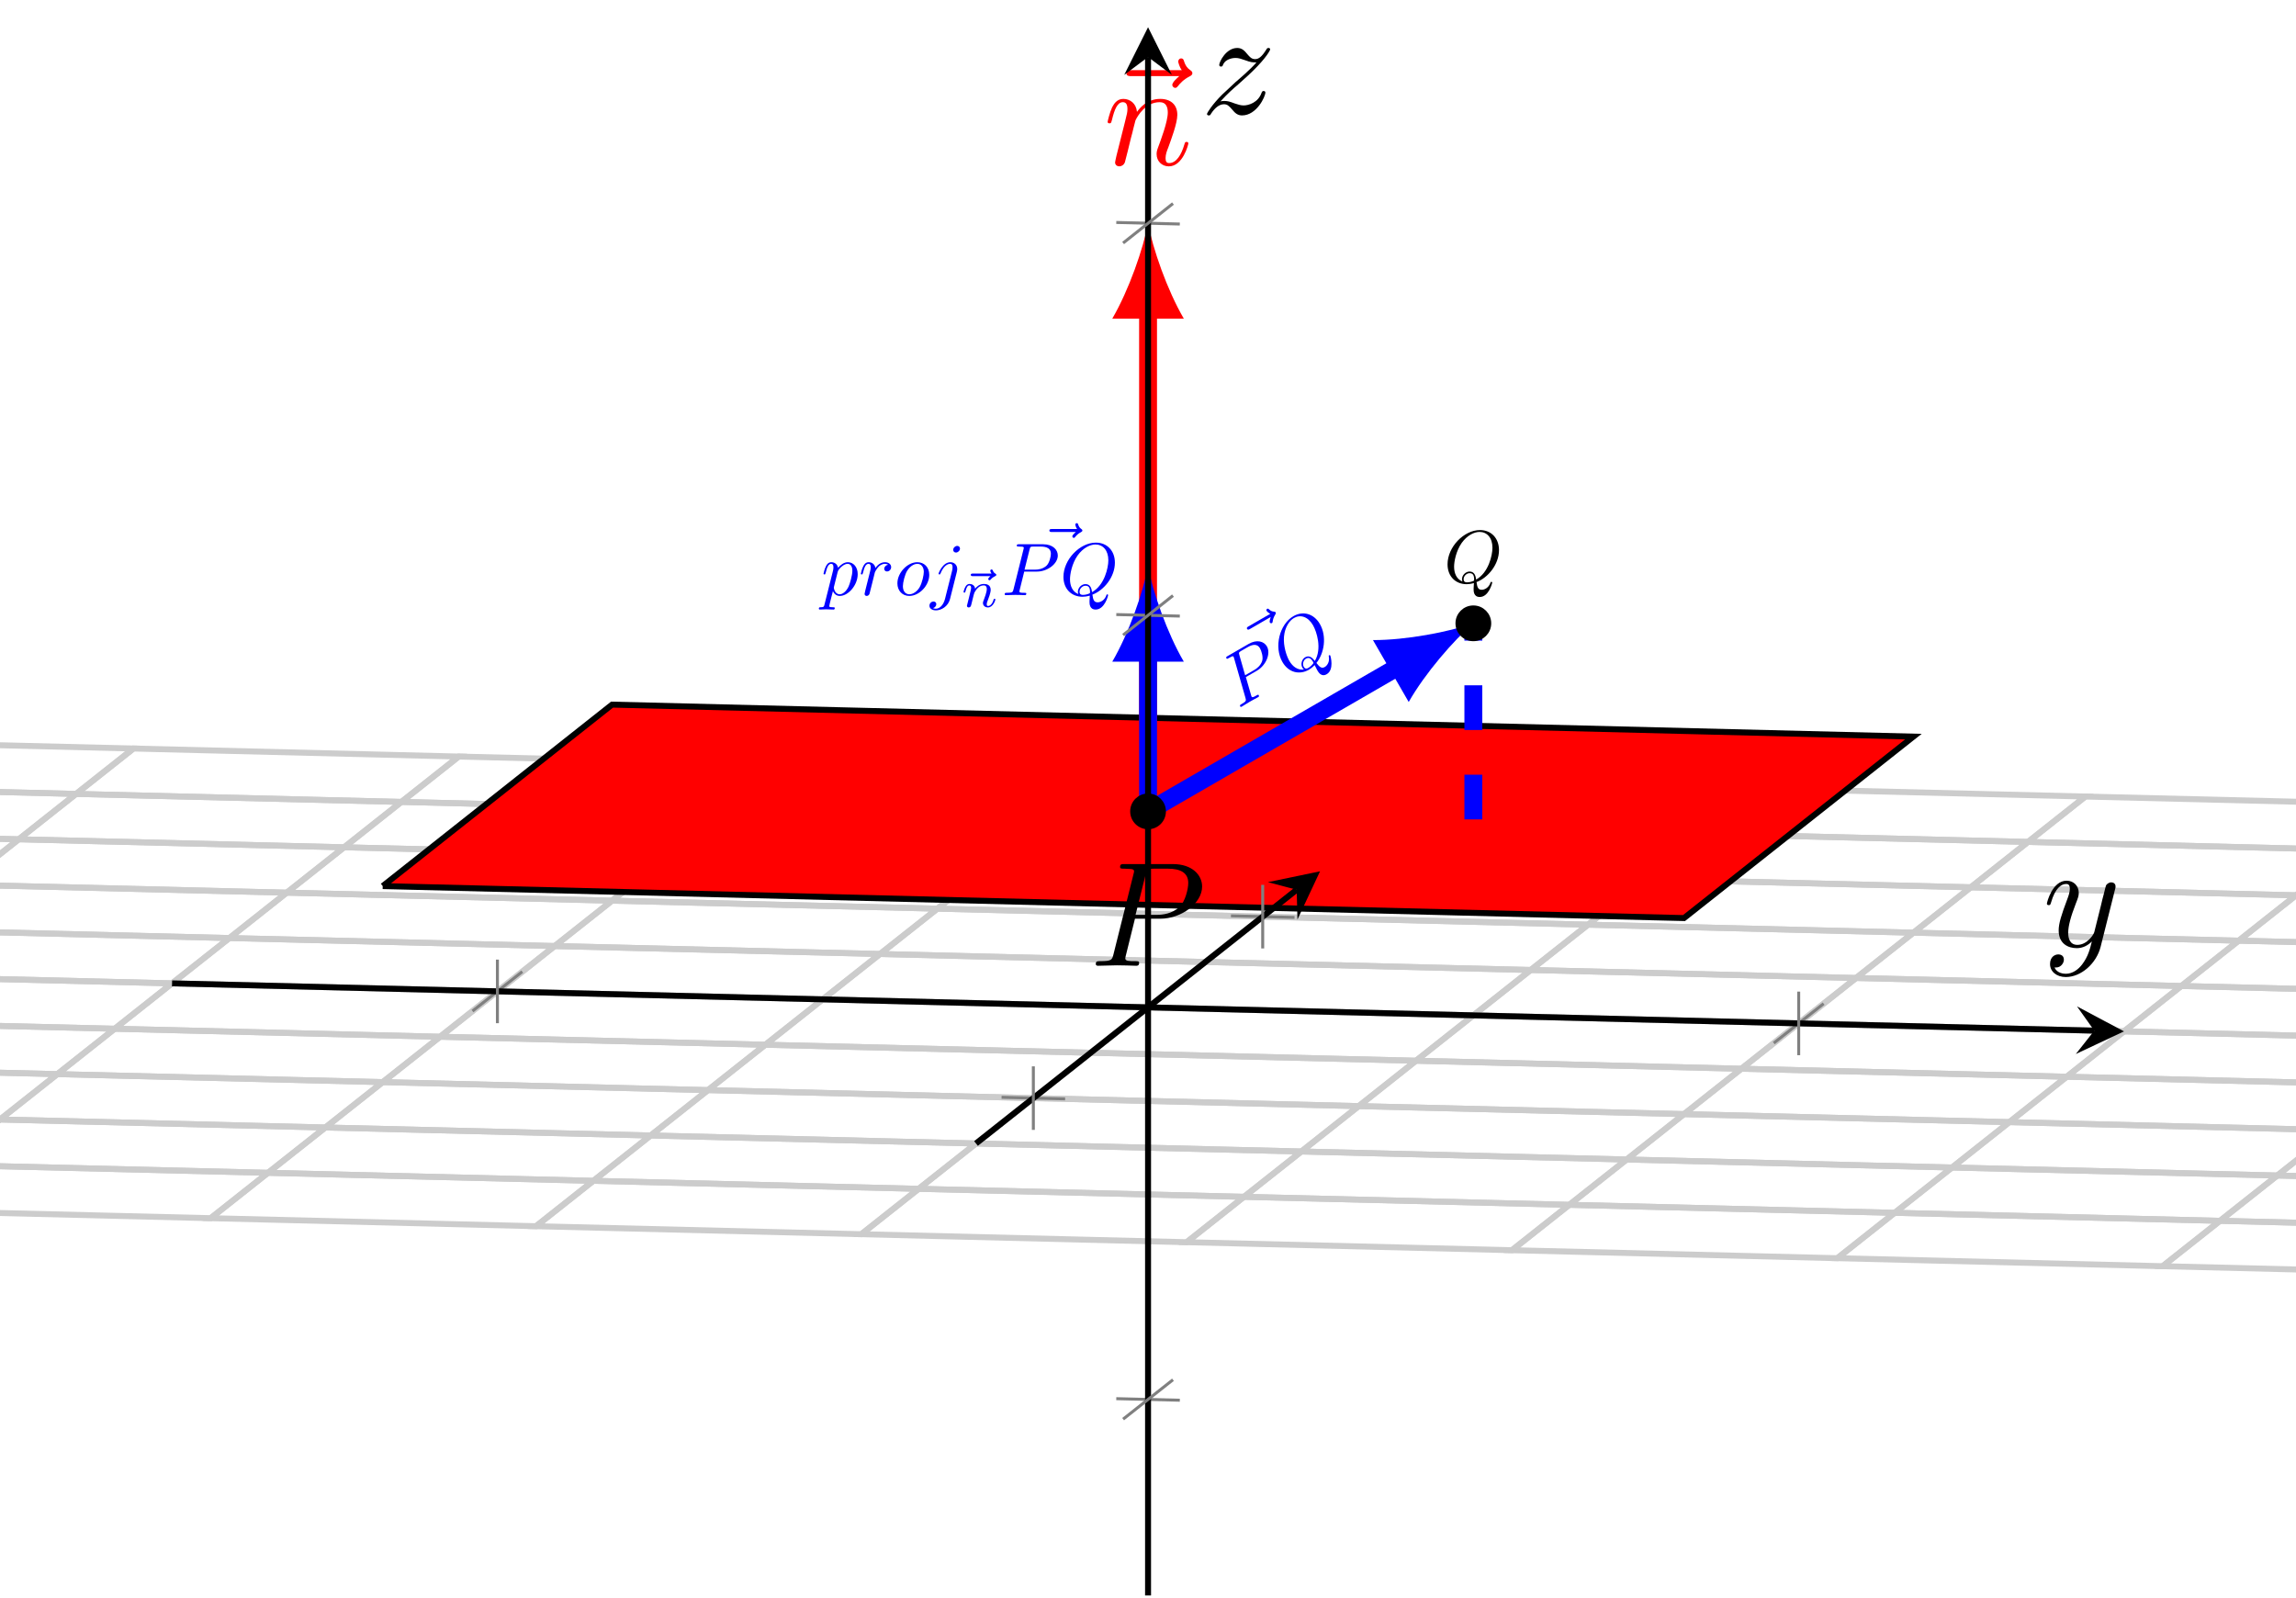 <?xml version='1.0' encoding='UTF-8'?>
<!-- This file was generated by dvisvgm 3.2.2 -->
<svg version='1.1' xmlns='http://www.w3.org/2000/svg' xmlns:xlink='http://www.w3.org/1999/xlink' width='230.357pt' height='160.373pt' viewBox='0 -106.915 153.571 106.915'>
<defs>
<clipPath id='clip1'>
<path d='M153.574 7.695V112.59L23.016 115.801L0 97.594V-7.297L130.563-10.508Z'/>
</clipPath>
</defs>
<g id='page1'>
<g transform='matrix(1 0 0 -1 0 0)'>
<path d='M166.41 21.688L170.246 24.723L148.488 25.258L144.652 22.223Z' stroke='#ccc' fill='none' stroke-width='.399' stroke-miterlimit='10' clip-path='url(#clip1)'/>
<path d='M170.246 24.723L174.082 27.754L152.32 28.289L148.488 25.258Z' stroke='#ccc' fill='none' stroke-width='.399' stroke-miterlimit='10' clip-path='url(#clip1)'/>
<path d='M174.082 27.754L177.918 30.789L156.156 31.324L152.32 28.289Z' stroke='#ccc' fill='none' stroke-width='.399' stroke-miterlimit='10' clip-path='url(#clip1)'/>
<path d='M177.918 30.789L181.754 33.824L159.992 34.359L156.156 31.324Z' stroke='#ccc' fill='none' stroke-width='.399' stroke-miterlimit='10' clip-path='url(#clip1)'/>
<path d='M181.754 33.824L185.59 36.859L163.828 37.395L159.992 34.359Z' stroke='#ccc' fill='none' stroke-width='.399' stroke-miterlimit='10' clip-path='url(#clip1)'/>
<path d='M185.59 36.859L189.426 39.895L167.664 40.43L163.828 37.395Z' stroke='#ccc' fill='none' stroke-width='.399' stroke-miterlimit='10' clip-path='url(#clip1)'/>
<path d='M189.426 39.895L193.258 42.926L171.5 43.461L167.664 40.43Z' stroke='#ccc' fill='none' stroke-width='.399' stroke-miterlimit='10' clip-path='url(#clip1)'/>
<path d='M193.258 42.926L197.094 45.961L175.336 46.496L171.5 43.461Z' stroke='#ccc' fill='none' stroke-width='.399' stroke-miterlimit='10' clip-path='url(#clip1)'/>
<path d='M197.094 45.961L200.93 48.996L179.172 49.531L175.336 46.496Z' stroke='#ccc' fill='none' stroke-width='.399' stroke-miterlimit='10' clip-path='url(#clip1)'/>
<path d='M200.93 48.996L204.766 52.031L183.004 52.566L179.172 49.531Z' stroke='#ccc' fill='none' stroke-width='.399' stroke-miterlimit='10' clip-path='url(#clip1)'/>
<path d='M144.652 22.223L148.488 25.258L126.727 25.793L122.891 22.758Z' stroke='#ccc' fill='none' stroke-width='.399' stroke-miterlimit='10' clip-path='url(#clip1)'/>
<path d='M148.488 25.258L152.32 28.289L130.563 28.824L126.727 25.793Z' stroke='#ccc' fill='none' stroke-width='.399' stroke-miterlimit='10' clip-path='url(#clip1)'/>
<path d='M152.32 28.289L156.156 31.324L134.398 31.859L130.563 28.824Z' stroke='#ccc' fill='none' stroke-width='.399' stroke-miterlimit='10' clip-path='url(#clip1)'/>
<path d='M156.156 31.324L159.992 34.359L138.234 34.895L134.398 31.859Z' stroke='#ccc' fill='none' stroke-width='.399' stroke-miterlimit='10' clip-path='url(#clip1)'/>
<path d='M159.992 34.359L163.828 37.395L142.066 37.93L138.234 34.895Z' stroke='#ccc' fill='none' stroke-width='.399' stroke-miterlimit='10' clip-path='url(#clip1)'/>
<path d='M163.828 37.395L167.664 40.43L145.902 40.965L142.066 37.93Z' stroke='#ccc' fill='none' stroke-width='.399' stroke-miterlimit='10' clip-path='url(#clip1)'/>
<path d='M167.664 40.43L171.5 43.461L149.738 43.996L145.902 40.965Z' stroke='#ccc' fill='none' stroke-width='.399' stroke-miterlimit='10' clip-path='url(#clip1)'/>
<path d='M171.5 43.461L175.336 46.496L153.574 47.031L149.738 43.996Z' stroke='#ccc' fill='none' stroke-width='.399' stroke-miterlimit='10' clip-path='url(#clip1)'/>
<path d='M175.336 46.496L179.172 49.531L157.41 50.066L153.574 47.031Z' stroke='#ccc' fill='none' stroke-width='.399' stroke-miterlimit='10' clip-path='url(#clip1)'/>
<path d='M179.172 49.531L183.004 52.566L161.246 53.102L157.41 50.066Z' stroke='#ccc' fill='none' stroke-width='.399' stroke-miterlimit='10' clip-path='url(#clip1)'/>
<path d='M122.891 22.758L126.727 25.793L104.965 26.328L101.129 23.293Z' stroke='#ccc' fill='none' stroke-width='.399' stroke-miterlimit='10' clip-path='url(#clip1)'/>
<path d='M126.727 25.793L130.563 28.824L108.801 29.359L104.965 26.328Z' stroke='#ccc' fill='none' stroke-width='.399' stroke-miterlimit='10' clip-path='url(#clip1)'/>
<path d='M130.563 28.824L134.398 31.859L112.637 32.395L108.801 29.359Z' stroke='#ccc' fill='none' stroke-width='.399' stroke-miterlimit='10' clip-path='url(#clip1)'/>
<path d='M134.398 31.859L138.234 34.895L116.473 35.43L112.637 32.395Z' stroke='#ccc' fill='none' stroke-width='.399' stroke-miterlimit='10' clip-path='url(#clip1)'/>
<path d='M138.234 34.895L142.066 37.93L120.309 38.465L116.473 35.43Z' stroke='#ccc' fill='none' stroke-width='.399' stroke-miterlimit='10' clip-path='url(#clip1)'/>
<path d='M142.066 37.93L145.902 40.965L124.145 41.5L120.309 38.465Z' stroke='#ccc' fill='none' stroke-width='.399' stroke-miterlimit='10' clip-path='url(#clip1)'/>
<path d='M145.902 40.965L149.738 43.996L127.98 44.531L124.145 41.5Z' stroke='#ccc' fill='none' stroke-width='.399' stroke-miterlimit='10' clip-path='url(#clip1)'/>
<path d='M149.738 43.996L153.574 47.031L131.816 47.566L127.98 44.531Z' stroke='#ccc' fill='none' stroke-width='.399' stroke-miterlimit='10' clip-path='url(#clip1)'/>
<path d='M153.574 47.031L157.41 50.066L135.648 50.602L131.816 47.566Z' stroke='#ccc' fill='none' stroke-width='.399' stroke-miterlimit='10' clip-path='url(#clip1)'/>
<path d='M157.41 50.066L161.246 53.102L139.484 53.637L135.648 50.602Z' stroke='#ccc' fill='none' stroke-width='.399' stroke-miterlimit='10' clip-path='url(#clip1)'/>
<path d='M101.129 23.293L104.965 26.328L83.207 26.863L79.371 23.828Z' stroke='#ccc' fill='none' stroke-width='.399' stroke-miterlimit='10' clip-path='url(#clip1)'/>
<path d='M104.965 26.328L108.801 29.359L87.043 29.895L83.207 26.863Z' stroke='#ccc' fill='none' stroke-width='.399' stroke-miterlimit='10' clip-path='url(#clip1)'/>
<path d='M108.801 29.359L112.637 32.395L90.879 32.93L87.043 29.895Z' stroke='#ccc' fill='none' stroke-width='.399' stroke-miterlimit='10' clip-path='url(#clip1)'/>
<path d='M112.637 32.395L116.473 35.43L94.711 35.965L90.879 32.93Z' stroke='#ccc' fill='none' stroke-width='.399' stroke-miterlimit='10' clip-path='url(#clip1)'/>
<path d='M116.473 35.43L120.309 38.465L98.547 39L94.711 35.965Z' stroke='#ccc' fill='none' stroke-width='.399' stroke-miterlimit='10' clip-path='url(#clip1)'/>
<path d='M120.309 38.465L124.145 41.5L102.383 42.035L98.547 39Z' stroke='#ccc' fill='none' stroke-width='.399' stroke-miterlimit='10' clip-path='url(#clip1)'/>
<path d='M124.145 41.5L127.98 44.531L106.219 45.066L102.383 42.035Z' stroke='#ccc' fill='none' stroke-width='.399' stroke-miterlimit='10' clip-path='url(#clip1)'/>
<path d='M127.98 44.531L131.816 47.566L110.055 48.102L106.219 45.066Z' stroke='#ccc' fill='none' stroke-width='.399' stroke-miterlimit='10' clip-path='url(#clip1)'/>
<path d='M131.816 47.566L135.648 50.602L113.891 51.137L110.055 48.102Z' stroke='#ccc' fill='none' stroke-width='.399' stroke-miterlimit='10' clip-path='url(#clip1)'/>
<path d='M135.648 50.602L139.484 53.637L117.727 54.172L113.891 51.137Z' stroke='#ccc' fill='none' stroke-width='.399' stroke-miterlimit='10' clip-path='url(#clip1)'/>
<path d='M79.371 23.828L83.207 26.863L61.445 27.398L57.609 24.363Z' stroke='#ccc' fill='none' stroke-width='.399' stroke-miterlimit='10' clip-path='url(#clip1)'/>
<path d='M83.207 26.863L87.043 29.895L65.281 30.43L61.445 27.398Z' stroke='#ccc' fill='none' stroke-width='.399' stroke-miterlimit='10' clip-path='url(#clip1)'/>
<path d='M87.043 29.895L90.879 32.93L69.117 33.465L65.281 30.43Z' stroke='#ccc' fill='none' stroke-width='.399' stroke-miterlimit='10' clip-path='url(#clip1)'/>
<path d='M90.879 32.93L94.711 35.965L72.953 36.5L69.117 33.465Z' stroke='#ccc' fill='none' stroke-width='.399' stroke-miterlimit='10' clip-path='url(#clip1)'/>
<path d='M94.711 35.965L98.547 39L76.789 39.535L72.953 36.5Z' stroke='#ccc' fill='none' stroke-width='.399' stroke-miterlimit='10' clip-path='url(#clip1)'/>
<path d='M98.547 39L102.383 42.035L80.625 42.57L76.789 39.535Z' stroke='#ccc' fill='none' stroke-width='.399' stroke-miterlimit='10' clip-path='url(#clip1)'/>
<path d='M102.383 42.035L106.219 45.066L84.457 45.602L80.625 42.57Z' stroke='#ccc' fill='none' stroke-width='.399' stroke-miterlimit='10' clip-path='url(#clip1)'/>
<path d='M106.219 45.066L110.055 48.102L88.293 48.637L84.457 45.602Z' stroke='#ccc' fill='none' stroke-width='.399' stroke-miterlimit='10' clip-path='url(#clip1)'/>
<path d='M110.055 48.102L113.891 51.137L92.129 51.672L88.293 48.637Z' stroke='#ccc' fill='none' stroke-width='.399' stroke-miterlimit='10' clip-path='url(#clip1)'/>
<path d='M113.891 51.137L117.727 54.172L95.965 54.707L92.129 51.672Z' stroke='#ccc' fill='none' stroke-width='.399' stroke-miterlimit='10' clip-path='url(#clip1)'/>
<path d='M57.609 24.363L61.445 27.398L39.688 27.934L35.852 24.898Z' stroke='#ccc' fill='none' stroke-width='.399' stroke-miterlimit='10' clip-path='url(#clip1)'/>
<path d='M61.445 27.398L65.281 30.43L43.52 30.965L39.688 27.934Z' stroke='#ccc' fill='none' stroke-width='.399' stroke-miterlimit='10' clip-path='url(#clip1)'/>
<path d='M65.281 30.43L69.117 33.465L47.355 34L43.52 30.965Z' stroke='#ccc' fill='none' stroke-width='.399' stroke-miterlimit='10' clip-path='url(#clip1)'/>
<path d='M69.117 33.465L72.953 36.5L51.191 37.035L47.355 34Z' stroke='#ccc' fill='none' stroke-width='.399' stroke-miterlimit='10' clip-path='url(#clip1)'/>
<path d='M72.953 36.5L76.789 39.535L55.027 40.07L51.191 37.035Z' stroke='#ccc' fill='none' stroke-width='.399' stroke-miterlimit='10' clip-path='url(#clip1)'/>
<path d='M76.789 39.535L80.625 42.57L58.863 43.105L55.027 40.07Z' stroke='#ccc' fill='none' stroke-width='.399' stroke-miterlimit='10' clip-path='url(#clip1)'/>
<path d='M80.625 42.57L84.457 45.602L62.699 46.137L58.863 43.105Z' stroke='#ccc' fill='none' stroke-width='.399' stroke-miterlimit='10' clip-path='url(#clip1)'/>
<path d='M84.457 45.602L88.293 48.637L66.535 49.172L62.699 46.137Z' stroke='#ccc' fill='none' stroke-width='.399' stroke-miterlimit='10' clip-path='url(#clip1)'/>
<path d='M88.293 48.637L92.129 51.672L70.371 52.207L66.535 49.172Z' stroke='#ccc' fill='none' stroke-width='.399' stroke-miterlimit='10' clip-path='url(#clip1)'/>
<path d='M92.129 51.672L95.965 54.707L74.203 55.242L70.371 52.207Z' stroke='#ccc' fill='none' stroke-width='.399' stroke-miterlimit='10' clip-path='url(#clip1)'/>
<path d='M35.852 24.898L39.688 27.934L17.926 28.469L14.09 25.434Z' stroke='#ccc' fill='none' stroke-width='.399' stroke-miterlimit='10' clip-path='url(#clip1)'/>
<path d='M39.688 27.934L43.52 30.965L21.762 31.5L17.926 28.469Z' stroke='#ccc' fill='none' stroke-width='.399' stroke-miterlimit='10' clip-path='url(#clip1)'/>
<path d='M43.52 30.965L47.355 34L25.598 34.535L21.762 31.5Z' stroke='#ccc' fill='none' stroke-width='.399' stroke-miterlimit='10' clip-path='url(#clip1)'/>
<path d='M47.355 34L51.191 37.035L29.434 37.57L25.598 34.535Z' stroke='#ccc' fill='none' stroke-width='.399' stroke-miterlimit='10' clip-path='url(#clip1)'/>
<path d='M51.191 37.035L55.027 40.07L33.27 40.605L29.434 37.57Z' stroke='#ccc' fill='none' stroke-width='.399' stroke-miterlimit='10' clip-path='url(#clip1)'/>
<path d='M55.027 40.07L58.863 43.105L37.102 43.637L33.27 40.605Z' stroke='#ccc' fill='none' stroke-width='.399' stroke-miterlimit='10' clip-path='url(#clip1)'/>
<path d='M58.863 43.105L62.699 46.137L40.938 46.672L37.102 43.637Z' stroke='#ccc' fill='none' stroke-width='.399' stroke-miterlimit='10' clip-path='url(#clip1)'/>
<path d='M62.699 46.137L66.535 49.172L44.773 49.707L40.938 46.672Z' stroke='#ccc' fill='none' stroke-width='.399' stroke-miterlimit='10' clip-path='url(#clip1)'/>
<path d='M66.535 49.172L70.371 52.207L48.609 52.742L44.773 49.707Z' stroke='#ccc' fill='none' stroke-width='.399' stroke-miterlimit='10' clip-path='url(#clip1)'/>
<path d='M70.371 52.207L74.203 55.242L52.445 55.777L48.609 52.742Z' stroke='#ccc' fill='none' stroke-width='.399' stroke-miterlimit='10' clip-path='url(#clip1)'/>
<path d='M14.09 25.434L17.926 28.469L-3.836 29.004L-7.668 25.969Z' stroke='#ccc' fill='none' stroke-width='.399' stroke-miterlimit='10' clip-path='url(#clip1)'/>
<path d='M17.926 28.469L21.762 31.5L0 32.035L-3.836 29.004Z' stroke='#ccc' fill='none' stroke-width='.399' stroke-miterlimit='10' clip-path='url(#clip1)'/>
<path d='M21.762 31.5L25.598 34.535L3.836 35.07L0 32.035Z' stroke='#ccc' fill='none' stroke-width='.399' stroke-miterlimit='10' clip-path='url(#clip1)'/>
<path d='M25.598 34.535L29.434 37.57L7.672 38.105L3.836 35.07Z' stroke='#ccc' fill='none' stroke-width='.399' stroke-miterlimit='10' clip-path='url(#clip1)'/>
<path d='M29.434 37.57L33.27 40.605L11.508 41.141L7.672 38.105Z' stroke='#ccc' fill='none' stroke-width='.399' stroke-miterlimit='10' clip-path='url(#clip1)'/>
<path d='M33.27 40.605L37.102 43.637L15.344 44.172L11.508 41.141Z' stroke='#ccc' fill='none' stroke-width='.399' stroke-miterlimit='10' clip-path='url(#clip1)'/>
<path d='M37.102 43.637L40.938 46.672L19.18 47.207L15.344 44.172Z' stroke='#ccc' fill='none' stroke-width='.399' stroke-miterlimit='10' clip-path='url(#clip1)'/>
<path d='M40.938 46.672L44.773 49.707L23.016 50.242L19.18 47.207Z' stroke='#ccc' fill='none' stroke-width='.399' stroke-miterlimit='10' clip-path='url(#clip1)'/>
<path d='M44.773 49.707L48.609 52.742L26.848 53.277L23.016 50.242Z' stroke='#ccc' fill='none' stroke-width='.399' stroke-miterlimit='10' clip-path='url(#clip1)'/>
<path d='M48.609 52.742L52.445 55.777L30.684 56.312L26.848 53.277Z' stroke='#ccc' fill='none' stroke-width='.399' stroke-miterlimit='10' clip-path='url(#clip1)'/>
<path d='M-7.668 25.969L-3.836 29.004L-25.594 29.539L-29.43 26.504Z' stroke='#ccc' fill='none' stroke-width='.399' stroke-miterlimit='10' clip-path='url(#clip1)'/>
<path d='M-3.836 29.004L0 32.035L-21.758 32.57L-25.594 29.539Z' stroke='#ccc' fill='none' stroke-width='.399' stroke-miterlimit='10' clip-path='url(#clip1)'/>
<path d='M0 32.035L3.836 35.07L-17.922 35.605L-21.758 32.57Z' stroke='#ccc' fill='none' stroke-width='.399' stroke-miterlimit='10' clip-path='url(#clip1)'/>
<path d='M3.836 35.07L7.672 38.105L-14.09 38.641L-17.922 35.605Z' stroke='#ccc' fill='none' stroke-width='.399' stroke-miterlimit='10' clip-path='url(#clip1)'/>
<path d='M7.672 38.105L11.508 41.141L-10.254 41.676L-14.09 38.641Z' stroke='#ccc' fill='none' stroke-width='.399' stroke-miterlimit='10' clip-path='url(#clip1)'/>
<path d='M11.508 41.141L15.344 44.172L-6.418 44.707L-10.254 41.676Z' stroke='#ccc' fill='none' stroke-width='.399' stroke-miterlimit='10' clip-path='url(#clip1)'/>
<path d='M15.344 44.172L19.18 47.207L-2.582 47.742L-6.418 44.707Z' stroke='#ccc' fill='none' stroke-width='.399' stroke-miterlimit='10' clip-path='url(#clip1)'/>
<path d='M19.18 47.207L23.016 50.242L1.254 50.777L-2.582 47.742Z' stroke='#ccc' fill='none' stroke-width='.399' stroke-miterlimit='10' clip-path='url(#clip1)'/>
<path d='M23.016 50.242L26.848 53.277L5.09 53.812L1.254 50.777Z' stroke='#ccc' fill='none' stroke-width='.399' stroke-miterlimit='10' clip-path='url(#clip1)'/>
<path d='M26.848 53.277L30.684 56.312L8.926 56.848L5.09 53.812Z' stroke='#ccc' fill='none' stroke-width='.399' stroke-miterlimit='10' clip-path='url(#clip1)'/>
<path d='M-29.43 26.504L-25.594 29.539L-47.355 30.074L-51.191 27.039Z' stroke='#ccc' fill='none' stroke-width='.399' stroke-miterlimit='10' clip-path='url(#clip1)'/>
<path d='M-25.594 29.539L-21.758 32.57L-43.52 33.105L-47.355 30.074Z' stroke='#ccc' fill='none' stroke-width='.399' stroke-miterlimit='10' clip-path='url(#clip1)'/>
<path d='M-21.758 32.57L-17.922 35.605L-39.684 36.141L-43.52 33.105Z' stroke='#ccc' fill='none' stroke-width='.399' stroke-miterlimit='10' clip-path='url(#clip1)'/>
<path d='M-17.922 35.605L-14.09 38.641L-35.848 39.176L-39.684 36.141Z' stroke='#ccc' fill='none' stroke-width='.399' stroke-miterlimit='10' clip-path='url(#clip1)'/>
<path d='M-14.09 38.641L-10.254 41.676L-32.012 42.211L-35.848 39.176Z' stroke='#ccc' fill='none' stroke-width='.399' stroke-miterlimit='10' clip-path='url(#clip1)'/>
<path d='M-10.254 41.676L-6.418 44.707L-28.176 45.242L-32.012 42.211Z' stroke='#ccc' fill='none' stroke-width='.399' stroke-miterlimit='10' clip-path='url(#clip1)'/>
<path d='M-6.418 44.707L-2.582 47.742L-24.344 48.277L-28.176 45.242Z' stroke='#ccc' fill='none' stroke-width='.399' stroke-miterlimit='10' clip-path='url(#clip1)'/>
<path d='M-2.582 47.742L1.254 50.777L-20.508 51.312L-24.344 48.277Z' stroke='#ccc' fill='none' stroke-width='.399' stroke-miterlimit='10' clip-path='url(#clip1)'/>
<path d='M1.254 50.777L5.09 53.812L-16.672 54.348L-20.508 51.312Z' stroke='#ccc' fill='none' stroke-width='.399' stroke-miterlimit='10' clip-path='url(#clip1)'/>
<path d='M5.09 53.812L8.926 56.848L-12.836 57.383L-16.672 54.348Z' stroke='#ccc' fill='none' stroke-width='.399' stroke-miterlimit='10' clip-path='url(#clip1)'/>
<path d='M25.598 47.648L112.637 45.508L127.98 57.645L40.938 59.785L25.598 47.648' fill='#f00' clip-path='url(#clip1)'/>
<path d='M25.598 47.648L112.637 45.508L127.98 57.645L40.938 59.785L25.598 47.648' stroke='#000' fill='none' stroke-width='.399' stroke-miterlimit='10' clip-path='url(#clip1)'/>
<path d='M76.789 52.645V86.242' stroke='#f00' fill='none' stroke-width='1.196' stroke-miterlimit='10' clip-path='url(#clip1)'/>
<path d='M76.789 91.98C76.469 90.281 75.512 87.52 74.398 85.605H79.18C78.062 87.52 77.105 90.281 76.789 91.98' fill='#f00' clip-path='url(#clip1)'/>
<path d='M78.877 101.823C78.737 101.694 78.409 101.415 78.409 101.236C78.409 101.136 78.508 101.036 78.608 101.036C78.697 101.036 78.747 101.106 78.797 101.166C78.916 101.316 79.146 101.594 79.584 101.813C79.653 101.853 79.753 101.903 79.753 102.022C79.753 102.122 79.683 102.172 79.614 102.222C79.395 102.371 79.285 102.55 79.205 102.789C79.186 102.879 79.146 103.008 79.006 103.008C78.867 103.008 78.807 102.879 78.807 102.799C78.807 102.75 78.887 102.431 79.046 102.222H75.69C75.521 102.222 75.341 102.222 75.341 102.022C75.341 101.823 75.521 101.823 75.69 101.823H78.877Z' fill='#f00' clip-path='url(#clip1)'/>
<path d='M74.673 96.486C74.644 96.336 74.584 96.107 74.584 96.057C74.584 95.878 74.723 95.788 74.873 95.788C74.992 95.788 75.172 95.868 75.241 96.067C75.251 96.087 75.371 96.555 75.43 96.804L75.649 97.701C75.709 97.92 75.769 98.139 75.819 98.368C75.859 98.537 75.938 98.826 75.948 98.866C76.097 99.174 76.625 100.081 77.572 100.081C78.02 100.081 78.109 99.712 78.109 99.384C78.109 98.766 77.621 97.491 77.462 97.063C77.372 96.834 77.362 96.715 77.362 96.605C77.362 96.137 77.711 95.788 78.179 95.788C79.115 95.788 79.483 97.242 79.483 97.322C79.483 97.422 79.394 97.422 79.364 97.422C79.264 97.422 79.264 97.392 79.215 97.242C79.015 96.565 78.687 96.008 78.199 96.008C78.03 96.008 77.96 96.107 77.96 96.336C77.96 96.585 78.049 96.824 78.139 97.043C78.328 97.571 78.747 98.666 78.747 99.234C78.747 99.901 78.318 100.3 77.601 100.3C76.705 100.3 76.217 99.662 76.048 99.433C75.998 99.991 75.59 100.3 75.132 100.3C74.673 100.3 74.484 99.911 74.385 99.732C74.225 99.393 74.086 98.806 74.086 98.766C74.086 98.666 74.186 98.666 74.206 98.666C74.305 98.666 74.315 98.676 74.375 98.896C74.544 99.603 74.743 100.081 75.102 100.081C75.301 100.081 75.41 99.951 75.41 99.622C75.41 99.413 75.381 99.304 75.251 98.786L74.673 96.486Z' fill='#f00' clip-path='url(#clip1)'/>
<path d='M98.547 52.109V65.223' stroke='#00f' fill='none' stroke-width='1.196' stroke-miterlimit='10' stroke-dasharray='2.989 2.989' clip-path='url(#clip1)'/>
<path d='M76.789 52.645L93.578 62.352' stroke='#00f' fill='none' stroke-width='1.196' stroke-miterlimit='10' clip-path='url(#clip1)'/>
<path d='M98.547 65.223C96.918 64.648 94.047 64.094 91.832 64.102L94.223 59.961C95.32 61.887 97.234 64.094 98.547 65.223' fill='#00f' clip-path='url(#clip1)'/>
<path d='M84.994 65.647C84.965 65.556 84.893 65.353 84.938 65.275C84.963 65.232 85.031 65.214 85.074 65.239C85.113 65.261 85.117 65.304 85.124 65.342C85.138 65.437 85.167 65.615 85.302 65.819C85.322 65.854 85.353 65.901 85.323 65.952C85.298 65.995 85.255 65.999 85.213 66.004C85.08 66.013 84.988 66.064 84.894 66.147C84.863 66.181 84.814 66.227 84.753 66.192C84.693 66.157 84.699 66.086 84.719 66.052C84.731 66.03 84.846 65.912 84.967 65.861L83.514 65.022C83.441 64.98 83.364 64.935 83.413 64.848C83.463 64.762 83.541 64.807 83.614 64.849L84.994 65.647Z' fill='#00f' clip-path='url(#clip1)'/>
<path d='M83.331 61.627L84.064 62.051C84.676 62.405 85.016 63.199 84.737 63.682C84.545 64.014 84.076 64.169 83.512 63.842L82.115 63.035C82.033 62.988 81.985 62.96 82.033 62.878C82.063 62.827 82.102 62.849 82.188 62.899C82.244 62.931 82.324 62.972 82.378 62.998C82.452 63.028 82.485 63.031 82.513 62.983C82.523 62.966 82.526 62.951 82.543 62.891L83.303 60.243C83.357 60.049 83.369 60.01 83.028 59.813C82.955 59.771 82.907 59.743 82.955 59.662C82.985 59.61 83.036 59.64 83.049 59.647C83.17 59.717 83.468 59.907 83.589 59.976C83.68 60.029 83.777 60.079 83.868 60.132C83.962 60.187 84.062 60.233 84.153 60.285C84.183 60.302 84.239 60.335 84.189 60.421C84.162 60.468 84.123 60.446 84.041 60.399C83.882 60.307 83.761 60.237 83.716 60.314C83.701 60.34 83.697 60.367 83.687 60.395L83.331 61.627ZM82.899 63.091C82.85 63.265 82.852 63.283 83.037 63.39L83.451 63.629C83.809 63.836 84.105 63.851 84.276 63.554C84.374 63.386 84.502 62.965 84.423 62.713C84.32 62.394 84.081 62.21 83.891 62.101L83.283 61.749L82.899 63.091Z' fill='#00f' clip-path='url(#clip1)'/>
<path d='M88.05 62.571C88.572 63.212 88.762 64.345 88.281 65.178C87.88 65.872 87.154 66.073 86.512 65.702C85.581 65.164 85.197 63.637 85.778 62.633C86.191 61.917 86.926 61.761 87.547 62.119C87.654 62.182 87.791 62.283 87.932 62.428C88.069 62.151 88.074 62.142 88.106 62.086C88.186 61.948 88.381 61.612 88.738 61.819C89.251 62.115 89.002 63.024 88.975 63.071C88.957 63.102 88.92 63.097 88.902 63.087C88.868 63.067 88.872 63.04 88.878 63.009C88.952 62.644 88.764 62.391 88.613 62.304C88.415 62.19 88.283 62.268 88.05 62.571ZM87.216 62.135C86.802 62.074 86.461 62.326 86.237 62.713C86.065 63.011 85.824 63.688 85.882 64.343C85.943 64.965 86.233 65.397 86.548 65.579C86.979 65.828 87.488 65.674 87.822 65.096C88.071 64.665 88.434 63.529 87.944 62.705C87.835 62.844 87.61 63.134 87.296 62.952C87.067 62.82 86.981 62.482 87.11 62.258C87.16 62.172 87.213 62.139 87.216 62.135ZM87.51 62.242C87.45 62.207 87.312 62.127 87.205 62.313C87.105 62.485 87.169 62.752 87.35 62.857C87.531 62.962 87.673 62.905 87.825 62.643C87.863 62.578 87.861 62.571 87.828 62.529C87.743 62.417 87.631 62.312 87.51 62.242Z' fill='#00f' clip-path='url(#clip1)'/>
<path d='M76.789 52.645V63.297' stroke='#00f' fill='none' stroke-width='1.196' stroke-miterlimit='10' clip-path='url(#clip1)'/>
<path d='M76.789 69.035C76.469 67.336 75.512 64.57 74.398 62.66H79.18C78.062 64.57 77.105 67.336 76.789 69.035' fill='#00f' clip-path='url(#clip1)'/>
<path d='M55.153 66.502C55.113 66.333 55.103 66.298 54.884 66.298C54.824 66.298 54.77 66.298 54.77 66.204C54.77 66.164 54.795 66.144 54.834 66.144C54.969 66.144 55.113 66.159 55.253 66.159C55.417 66.159 55.586 66.144 55.746 66.144C55.771 66.144 55.835 66.144 55.835 66.243C55.835 66.298 55.786 66.298 55.716 66.298C55.467 66.298 55.467 66.333 55.467 66.378C55.467 66.438 55.676 67.249 55.711 67.374C55.776 67.229 55.915 67.055 56.169 67.055C56.747 67.055 57.369 67.782 57.369 68.514C57.369 68.982 57.085 69.311 56.707 69.311C56.458 69.311 56.219 69.132 56.054 68.937C56.005 69.206 55.791 69.311 55.606 69.311C55.377 69.311 55.282 69.117 55.238 69.027C55.148 68.858 55.083 68.559 55.083 68.544C55.083 68.494 55.133 68.494 55.143 68.494C55.193 68.494 55.198 68.499 55.228 68.609C55.312 68.962 55.412 69.202 55.591 69.202C55.676 69.202 55.746 69.162 55.746 68.972C55.746 68.858 55.731 68.803 55.711 68.718L55.153 66.502ZM56.03 68.664C56.064 68.798 56.199 68.937 56.288 69.012C56.463 69.167 56.607 69.202 56.692 69.202C56.891 69.202 57.011 69.027 57.011 68.733S56.846 67.867 56.757 67.678C56.587 67.329 56.348 67.165 56.164 67.165C55.835 67.165 55.771 67.578 55.771 67.608C55.771 67.618 55.771 67.628 55.786 67.687L56.03 68.664ZM57.873 67.404C57.858 67.329 57.828 67.215 57.828 67.19C57.828 67.1 57.898 67.055 57.973 67.055C58.033 67.055 58.122 67.095 58.157 67.195C58.167 67.215 58.336 67.892 58.356 67.982C58.396 68.146 58.486 68.494 58.516 68.629C58.536 68.693 58.675 68.927 58.794 69.037C58.834 69.072 58.979 69.202 59.193 69.202C59.322 69.202 59.397 69.142 59.402 69.142C59.253 69.117 59.143 68.997 59.143 68.868C59.143 68.788 59.198 68.693 59.332 68.693S59.606 68.808 59.606 68.987C59.606 69.162 59.447 69.311 59.193 69.311C58.869 69.311 58.65 69.067 58.555 68.927C58.516 69.152 58.336 69.311 58.102 69.311C57.873 69.311 57.778 69.117 57.734 69.027C57.644 68.858 57.579 68.559 57.579 68.544C57.579 68.494 57.629 68.494 57.639 68.494C57.689 68.494 57.694 68.499 57.724 68.609C57.808 68.962 57.908 69.202 58.087 69.202C58.172 69.202 58.242 69.162 58.242 68.972C58.242 68.868 58.227 68.813 58.162 68.554L57.873 67.404Z' fill='#00f' clip-path='url(#clip1)'/>
<path d='M62.154 68.469C62.154 68.987 61.805 69.311 61.357 69.311C60.69 69.311 60.023 68.604 60.023 67.897C60.023 67.404 60.356 67.055 60.819 67.055C61.482 67.055 62.154 67.742 62.154 68.469ZM60.824 67.165C60.61 67.165 60.391 67.319 60.391 67.707C60.391 67.952 60.521 68.489 60.68 68.743C60.929 69.127 61.213 69.202 61.352 69.202C61.641 69.202 61.79 68.962 61.79 68.664C61.79 68.469 61.691 67.947 61.502 67.623C61.327 67.334 61.053 67.165 60.824 67.165ZM64.21 70.222C64.21 70.317 64.14 70.402 64.021 70.402C63.906 70.402 63.757 70.287 63.757 70.137C63.757 70.038 63.826 69.958 63.941 69.958C64.075 69.958 64.21 70.088 64.21 70.222ZM63.209 66.861C63.114 66.482 62.875 66.199 62.596 66.199C62.567 66.199 62.492 66.199 62.402 66.243C62.552 66.278 62.626 66.408 62.626 66.507C62.626 66.587 62.572 66.682 62.437 66.682C62.313 66.682 62.168 66.577 62.168 66.398C62.168 66.199 62.367 66.089 62.606 66.089C62.955 66.089 63.418 66.353 63.543 66.846L64.001 68.669C64.025 68.768 64.025 68.838 64.025 68.853C64.025 69.137 63.816 69.311 63.567 69.311C63.059 69.311 62.776 68.589 62.776 68.544C62.776 68.494 62.825 68.494 62.835 68.494C62.88 68.494 62.885 68.499 62.925 68.594C63.049 68.898 63.278 69.202 63.553 69.202C63.622 69.202 63.712 69.182 63.712 68.972C63.712 68.858 63.697 68.803 63.677 68.718L63.209 66.861Z' fill='#00f' clip-path='url(#clip1)'/>
<path d='M66.248 68.38C66.22 68.355 66.098 68.247 66.098 68.191C66.098 68.143 66.14 68.104 66.185 68.104C66.223 68.104 66.244 68.129 66.265 68.156C66.352 68.258 66.46 68.331 66.551 68.373C66.6 68.394 66.638 68.411 66.638 68.467C66.638 68.512 66.603 68.533 66.572 68.55C66.457 68.62 66.425 68.707 66.408 68.753C66.401 68.773 66.38 68.826 66.321 68.826C66.296 68.826 66.237 68.805 66.237 68.739C66.237 68.69 66.29 68.592 66.321 68.55H65.07C65.014 68.55 64.93 68.55 64.93 68.467C64.93 68.38 65.01 68.38 65.07 68.38H66.248Z' fill='#00f' clip-path='url(#clip1)'/>
<path d='M64.71 66.539C64.696 66.494 64.675 66.407 64.675 66.396C64.675 66.32 64.738 66.285 64.793 66.285C64.856 66.285 64.912 66.33 64.929 66.361C64.947 66.393 64.975 66.504 64.992 66.577C65.01 66.644 65.048 66.804 65.069 66.891C65.09 66.968 65.111 67.045 65.128 67.125C65.166 67.268 65.173 67.295 65.275 67.438C65.372 67.578 65.536 67.759 65.797 67.759C66 67.759 66.003 67.581 66.003 67.515C66.003 67.306 65.853 66.919 65.797 66.773C65.759 66.675 65.745 66.644 65.745 66.585C65.745 66.4 65.898 66.285 66.076 66.285C66.425 66.285 66.578 66.766 66.578 66.818C66.578 66.863 66.533 66.863 66.522 66.863C66.474 66.863 66.47 66.842 66.456 66.804C66.376 66.525 66.226 66.382 66.087 66.382C66.013 66.382 66 66.431 66 66.504C66 66.585 66.017 66.63 66.08 66.787C66.121 66.895 66.264 67.264 66.264 67.459C66.264 67.797 65.996 67.857 65.811 67.857C65.522 67.857 65.327 67.679 65.222 67.54C65.198 67.78 64.992 67.857 64.849 67.857C64.699 67.857 64.619 67.749 64.574 67.669C64.497 67.54 64.448 67.341 64.448 67.323C64.448 67.278 64.497 67.278 64.508 67.278C64.556 67.278 64.56 67.289 64.584 67.383C64.637 67.588 64.703 67.759 64.839 67.759C64.929 67.759 64.954 67.682 64.954 67.588C64.954 67.522 64.922 67.393 64.898 67.299C64.874 67.205 64.839 67.062 64.821 66.985L64.71 66.539Z' fill='#00f' clip-path='url(#clip1)'/>
<path d='M71.958 71.332C71.888 71.267 71.724 71.128 71.724 71.038C71.724 70.988 71.774 70.938 71.824 70.938C71.868 70.938 71.893 70.973 71.918 71.003C71.978 71.078 72.092 71.217 72.312 71.327C72.347 71.347 72.396 71.372 72.396 71.431C72.396 71.481 72.362 71.506 72.327 71.531C72.217 71.606 72.162 71.695 72.122 71.815C72.112 71.86 72.092 71.924 72.023 71.924C71.953 71.924 71.923 71.86 71.923 71.82C71.923 71.795 71.963 71.636 72.043 71.531H70.365C70.28 71.531 70.19 71.531 70.19 71.431C70.19 71.332 70.28 71.332 70.365 71.332H71.958Z' fill='#00f' clip-path='url(#clip1)'/>
<path d='M68.507 68.683H69.354C70.061 68.683 70.753 69.202 70.753 69.759C70.753 70.142 70.424 70.511 69.772 70.511H68.159C68.064 70.511 68.009 70.511 68.009 70.417C68.009 70.357 68.054 70.357 68.154 70.357C68.219 70.357 68.308 70.352 68.368 70.347C68.448 70.337 68.478 70.322 68.478 70.267C68.478 70.247 68.473 70.232 68.458 70.172L67.79 67.498C67.74 67.304 67.73 67.264 67.337 67.264C67.253 67.264 67.198 67.264 67.198 67.17C67.198 67.11 67.258 67.11 67.272 67.11C67.412 67.11 67.765 67.125 67.905 67.125C68.009 67.125 68.119 67.12 68.224 67.12C68.333 67.12 68.443 67.11 68.547 67.11C68.582 67.11 68.647 67.11 68.647 67.21C68.647 67.264 68.602 67.264 68.507 67.264C68.323 67.264 68.184 67.264 68.184 67.354C68.184 67.384 68.194 67.409 68.199 67.439L68.507 68.683ZM68.866 70.167C68.911 70.342 68.921 70.357 69.135 70.357H69.613C70.026 70.357 70.29 70.222 70.29 69.879C70.29 69.684 70.19 69.256 69.996 69.077C69.747 68.853 69.449 68.813 69.229 68.813H68.527L68.866 70.167Z' fill='#00f' clip-path='url(#clip1)'/>
<path d='M73.067 67.14C73.839 67.434 74.571 68.32 74.571 69.281C74.571 70.083 74.043 70.621 73.301 70.621C72.226 70.621 71.13 69.49 71.13 68.33C71.13 67.503 71.688 67 72.405 67C72.529 67 72.699 67.02 72.893 67.075C72.873 66.767 72.873 66.757 72.873 66.692C72.873 66.532 72.873 66.144 73.286 66.144C73.879 66.144 74.118 67.055 74.118 67.11C74.118 67.145 74.083 67.16 74.063 67.16C74.023 67.16 74.013 67.135 74.003 67.105C73.884 66.752 73.595 66.627 73.421 66.627C73.192 66.627 73.117 66.762 73.067 67.14ZM72.126 67.18C71.738 67.334 71.568 67.722 71.568 68.171C71.568 68.514 71.698 69.221 72.076 69.759C72.44 70.267 72.908 70.496 73.272 70.496C73.769 70.496 74.133 70.108 74.133 69.44C74.133 68.942 73.879 67.777 73.042 67.309C73.017 67.483 72.968 67.847 72.604 67.847C72.34 67.847 72.096 67.598 72.096 67.339C72.096 67.239 72.126 67.185 72.126 67.18ZM72.435 67.125C72.365 67.125 72.206 67.125 72.206 67.339C72.206 67.538 72.395 67.737 72.604 67.737C72.813 67.737 72.908 67.618 72.908 67.314C72.908 67.239 72.903 67.234 72.853 67.215C72.724 67.16 72.574 67.125 72.435 67.125Z' fill='#00f' clip-path='url(#clip1)'/>
<path d='M77.785 52.645C77.785 53.195 77.34 53.641 76.789 53.641S75.793 53.195 75.793 52.645S76.238 51.648 76.789 51.648S77.785 52.094 77.785 52.645Z' clip-path='url(#clip1)'/>
<path d='M77.785 52.645C77.785 53.195 77.34 53.641 76.789 53.641S75.793 53.195 75.793 52.645S76.238 51.648 76.789 51.648S77.785 52.094 77.785 52.645Z' stroke='#000' fill='none' stroke-width='.399' stroke-miterlimit='10' clip-path='url(#clip1)'/>
<path d='M75.913 45.465H77.606C79.02 45.465 80.405 46.5 80.405 47.616C80.405 48.383 79.748 49.12 78.443 49.12H75.216C75.027 49.12 74.918 49.12 74.918 48.93C74.918 48.811 75.007 48.811 75.206 48.811C75.336 48.811 75.515 48.801 75.634 48.791C75.794 48.771 75.854 48.741 75.854 48.632C75.854 48.592 75.844 48.562 75.814 48.442L74.479 43.095C74.38 42.706 74.36 42.627 73.573 42.627C73.404 42.627 73.294 42.627 73.294 42.437C73.294 42.318 73.414 42.318 73.444 42.318C73.723 42.318 74.43 42.348 74.708 42.348C74.918 42.348 75.137 42.338 75.346 42.338C75.565 42.338 75.784 42.318 75.993 42.318C76.063 42.318 76.192 42.318 76.192 42.517C76.192 42.627 76.103 42.627 75.913 42.627C75.545 42.627 75.266 42.627 75.266 42.806C75.266 42.866 75.286 42.915 75.296 42.975L75.913 45.465ZM76.63 48.432C76.72 48.781 76.74 48.811 77.168 48.811H78.124C78.951 48.811 79.478 48.542 79.478 47.855C79.478 47.466 79.279 46.61 78.891 46.252C78.393 45.804 77.796 45.724 77.358 45.724H75.953L76.63 48.432Z' clip-path='url(#clip1)'/>
<path d='M99.543 65.223C99.543 65.773 99.098 66.219 98.547 66.219S97.551 65.773 97.551 65.223C97.551 64.672 97.996 64.227 98.547 64.227S99.543 64.672 99.543 65.223Z' clip-path='url(#clip1)'/>
<path d='M99.543 65.223C99.543 65.773 99.098 66.219 98.547 66.219S97.551 65.773 97.551 65.223C97.551 64.672 97.996 64.227 98.547 64.227S99.543 64.672 99.543 65.223Z' stroke='#000' fill='none' stroke-width='.399' stroke-miterlimit='10' clip-path='url(#clip1)'/>
<path d='M98.758 67.98C99.53 68.274 100.262 69.16 100.262 70.121C100.262 70.923 99.734 71.461 98.992 71.461C97.916 71.461 96.821 70.33 96.821 69.17C96.821 68.343 97.379 67.84 98.096 67.84C98.22 67.84 98.39 67.86 98.584 67.915C98.564 67.607 98.564 67.597 98.564 67.532C98.564 67.372 98.564 66.984 98.977 66.984C99.57 66.984 99.809 67.895 99.809 67.95C99.809 67.985 99.774 68 99.754 68C99.714 68 99.704 67.975 99.694 67.945C99.575 67.592 99.286 67.467 99.112 67.467C98.883 67.467 98.808 67.602 98.758 67.98ZM97.817 68.02C97.429 68.174 97.259 68.562 97.259 69.011C97.259 69.354 97.389 70.061 97.767 70.599C98.131 71.107 98.599 71.336 98.962 71.336C99.46 71.336 99.824 70.948 99.824 70.28C99.824 69.782 99.57 68.617 98.733 68.149C98.708 68.323 98.659 68.687 98.295 68.687C98.031 68.687 97.787 68.438 97.787 68.179C97.787 68.079 97.817 68.025 97.817 68.02ZM98.126 67.965C98.056 67.965 97.897 67.965 97.897 68.179C97.897 68.378 98.086 68.577 98.295 68.577C98.504 68.577 98.599 68.458 98.599 68.154C98.599 68.079 98.594 68.074 98.544 68.055C98.415 68 98.265 67.965 98.126 67.965Z' clip-path='url(#clip1)'/>
<path d='M66.992 33.52L71.242 33.414M82.332 45.656L86.586 45.551' stroke='#808080' fill='none' stroke-width='.199' stroke-miterlimit='10'/>
<path d='M31.602 39.285L34.934 41.926M118.641 37.145L121.977 39.785' stroke='#808080' fill='none' stroke-width='.199' stroke-miterlimit='10'/>
<path d='M65.281 30.43L86.73 47.402' stroke='#000' fill='none' stroke-width='.399' stroke-miterlimit='10'/>
<path d='M88.293 48.637L84.805 47.91L86.731 47.402L86.781 45.41'/>
<path d='M11.508 41.141L140.078 37.977' stroke='#000' fill='none' stroke-width='.399' stroke-miterlimit='10'/>
<path d='M142.066 37.93L138.922 39.602L140.078 37.977L138.843 36.414'/>
<path d='M33.27 38.477V42.73M120.309 36.336V40.59' stroke='#808080' fill='none' stroke-width='.199' stroke-miterlimit='10'/>
<path d='M74.664 13.363L78.914 13.258M74.664 65.809L78.914 65.707M74.664 92.035L78.914 91.93' stroke='#808080' fill='none' stroke-width='.199' stroke-miterlimit='10'/>
<path d='M76.789 .199V103.102' stroke='#000' fill='none' stroke-width='.399' stroke-miterlimit='10'/>
<path d='M76.789 105.094L75.195 101.906L76.789 103.101L78.383 101.906'/>
<path d='M69.117 31.34V35.59M84.457 43.477V47.73' stroke='#808080' fill='none' stroke-width='.199' stroke-miterlimit='10'/>
<path d='M75.121 11.992L78.457 14.629M75.121 64.438L78.457 67.078M75.121 90.66L78.457 93.301' stroke='#808080' fill='none' stroke-width='.199' stroke-miterlimit='10'/>
<path d='M141.461 47.4C141.501 47.54 141.501 47.559 141.501 47.629C141.501 47.808 141.361 47.898 141.212 47.898C141.112 47.898 140.953 47.838 140.863 47.689C140.844 47.639 140.764 47.33 140.724 47.151C140.654 46.892 140.584 46.623 140.525 46.354L140.077 44.562C140.037 44.413 139.608 43.716 138.951 43.716C138.444 43.716 138.334 44.154 138.334 44.522C138.334 44.98 138.503 45.598 138.842 46.474C139.001 46.882 139.041 46.992 139.041 47.191C139.041 47.639 138.722 48.008 138.224 48.008C137.278 48.008 136.91 46.564 136.91 46.474C136.91 46.374 137.009 46.374 137.029 46.374C137.129 46.374 137.139 46.394 137.189 46.554C137.458 47.49 137.856 47.788 138.194 47.788C138.274 47.788 138.444 47.788 138.444 47.47C138.444 47.221 138.344 46.962 138.274 46.773C137.876 45.717 137.697 45.149 137.697 44.682C137.697 43.795 138.324 43.496 138.911 43.496C139.3 43.496 139.638 43.666 139.917 43.944C139.788 43.427 139.668 42.939 139.27 42.411C139.011 42.072 138.633 41.783 138.174 41.783C138.035 41.783 137.587 41.813 137.418 42.202C137.577 42.202 137.707 42.202 137.846 42.321C137.945 42.411 138.045 42.54 138.045 42.73C138.045 43.038 137.776 43.078 137.677 43.078C137.448 43.078 137.119 42.919 137.119 42.431C137.119 41.933 137.557 41.564 138.174 41.564C139.2 41.564 140.226 42.471 140.505 43.596L141.461 47.4Z'/>
<path d='M81.629 100.132C82.167 100.709 82.456 100.958 82.815 101.267C82.815 101.277 83.432 101.805 83.791 102.163C84.737 103.089 84.956 103.567 84.956 103.607C84.956 103.707 84.866 103.707 84.846 103.707C84.776 103.707 84.747 103.687 84.697 103.597C84.398 103.119 84.189 102.96 83.95 102.96C83.711 102.96 83.591 103.109 83.442 103.278C83.253 103.507 83.083 103.707 82.755 103.707C82.008 103.707 81.55 102.781 81.55 102.571C81.55 102.522 81.58 102.462 81.669 102.462S81.779 102.512 81.799 102.571C81.988 103.029 82.566 103.039 82.645 103.039C82.854 103.039 83.043 102.97 83.272 102.89C83.671 102.741 83.781 102.741 84.039 102.741C83.681 102.312 82.844 101.595 82.655 101.436L81.759 100.6C81.082 99.932 80.733 99.365 80.733 99.295C80.733 99.195 80.833 99.195 80.853 99.195C80.932 99.195 80.952 99.215 81.012 99.325C81.241 99.673 81.54 99.942 81.858 99.942C82.087 99.942 82.187 99.853 82.436 99.564C82.605 99.355 82.785 99.195 83.073 99.195C84.059 99.195 84.637 100.46 84.637 100.729C84.637 100.779 84.597 100.829 84.517 100.829C84.428 100.829 84.408 100.769 84.378 100.699C84.149 100.052 83.512 99.863 83.183 99.863C82.984 99.863 82.805 99.922 82.595 99.992C82.257 100.122 82.107 100.162 81.898 100.162C81.878 100.162 81.719 100.162 81.629 100.132Z'/>
</g>
</g>
</svg>